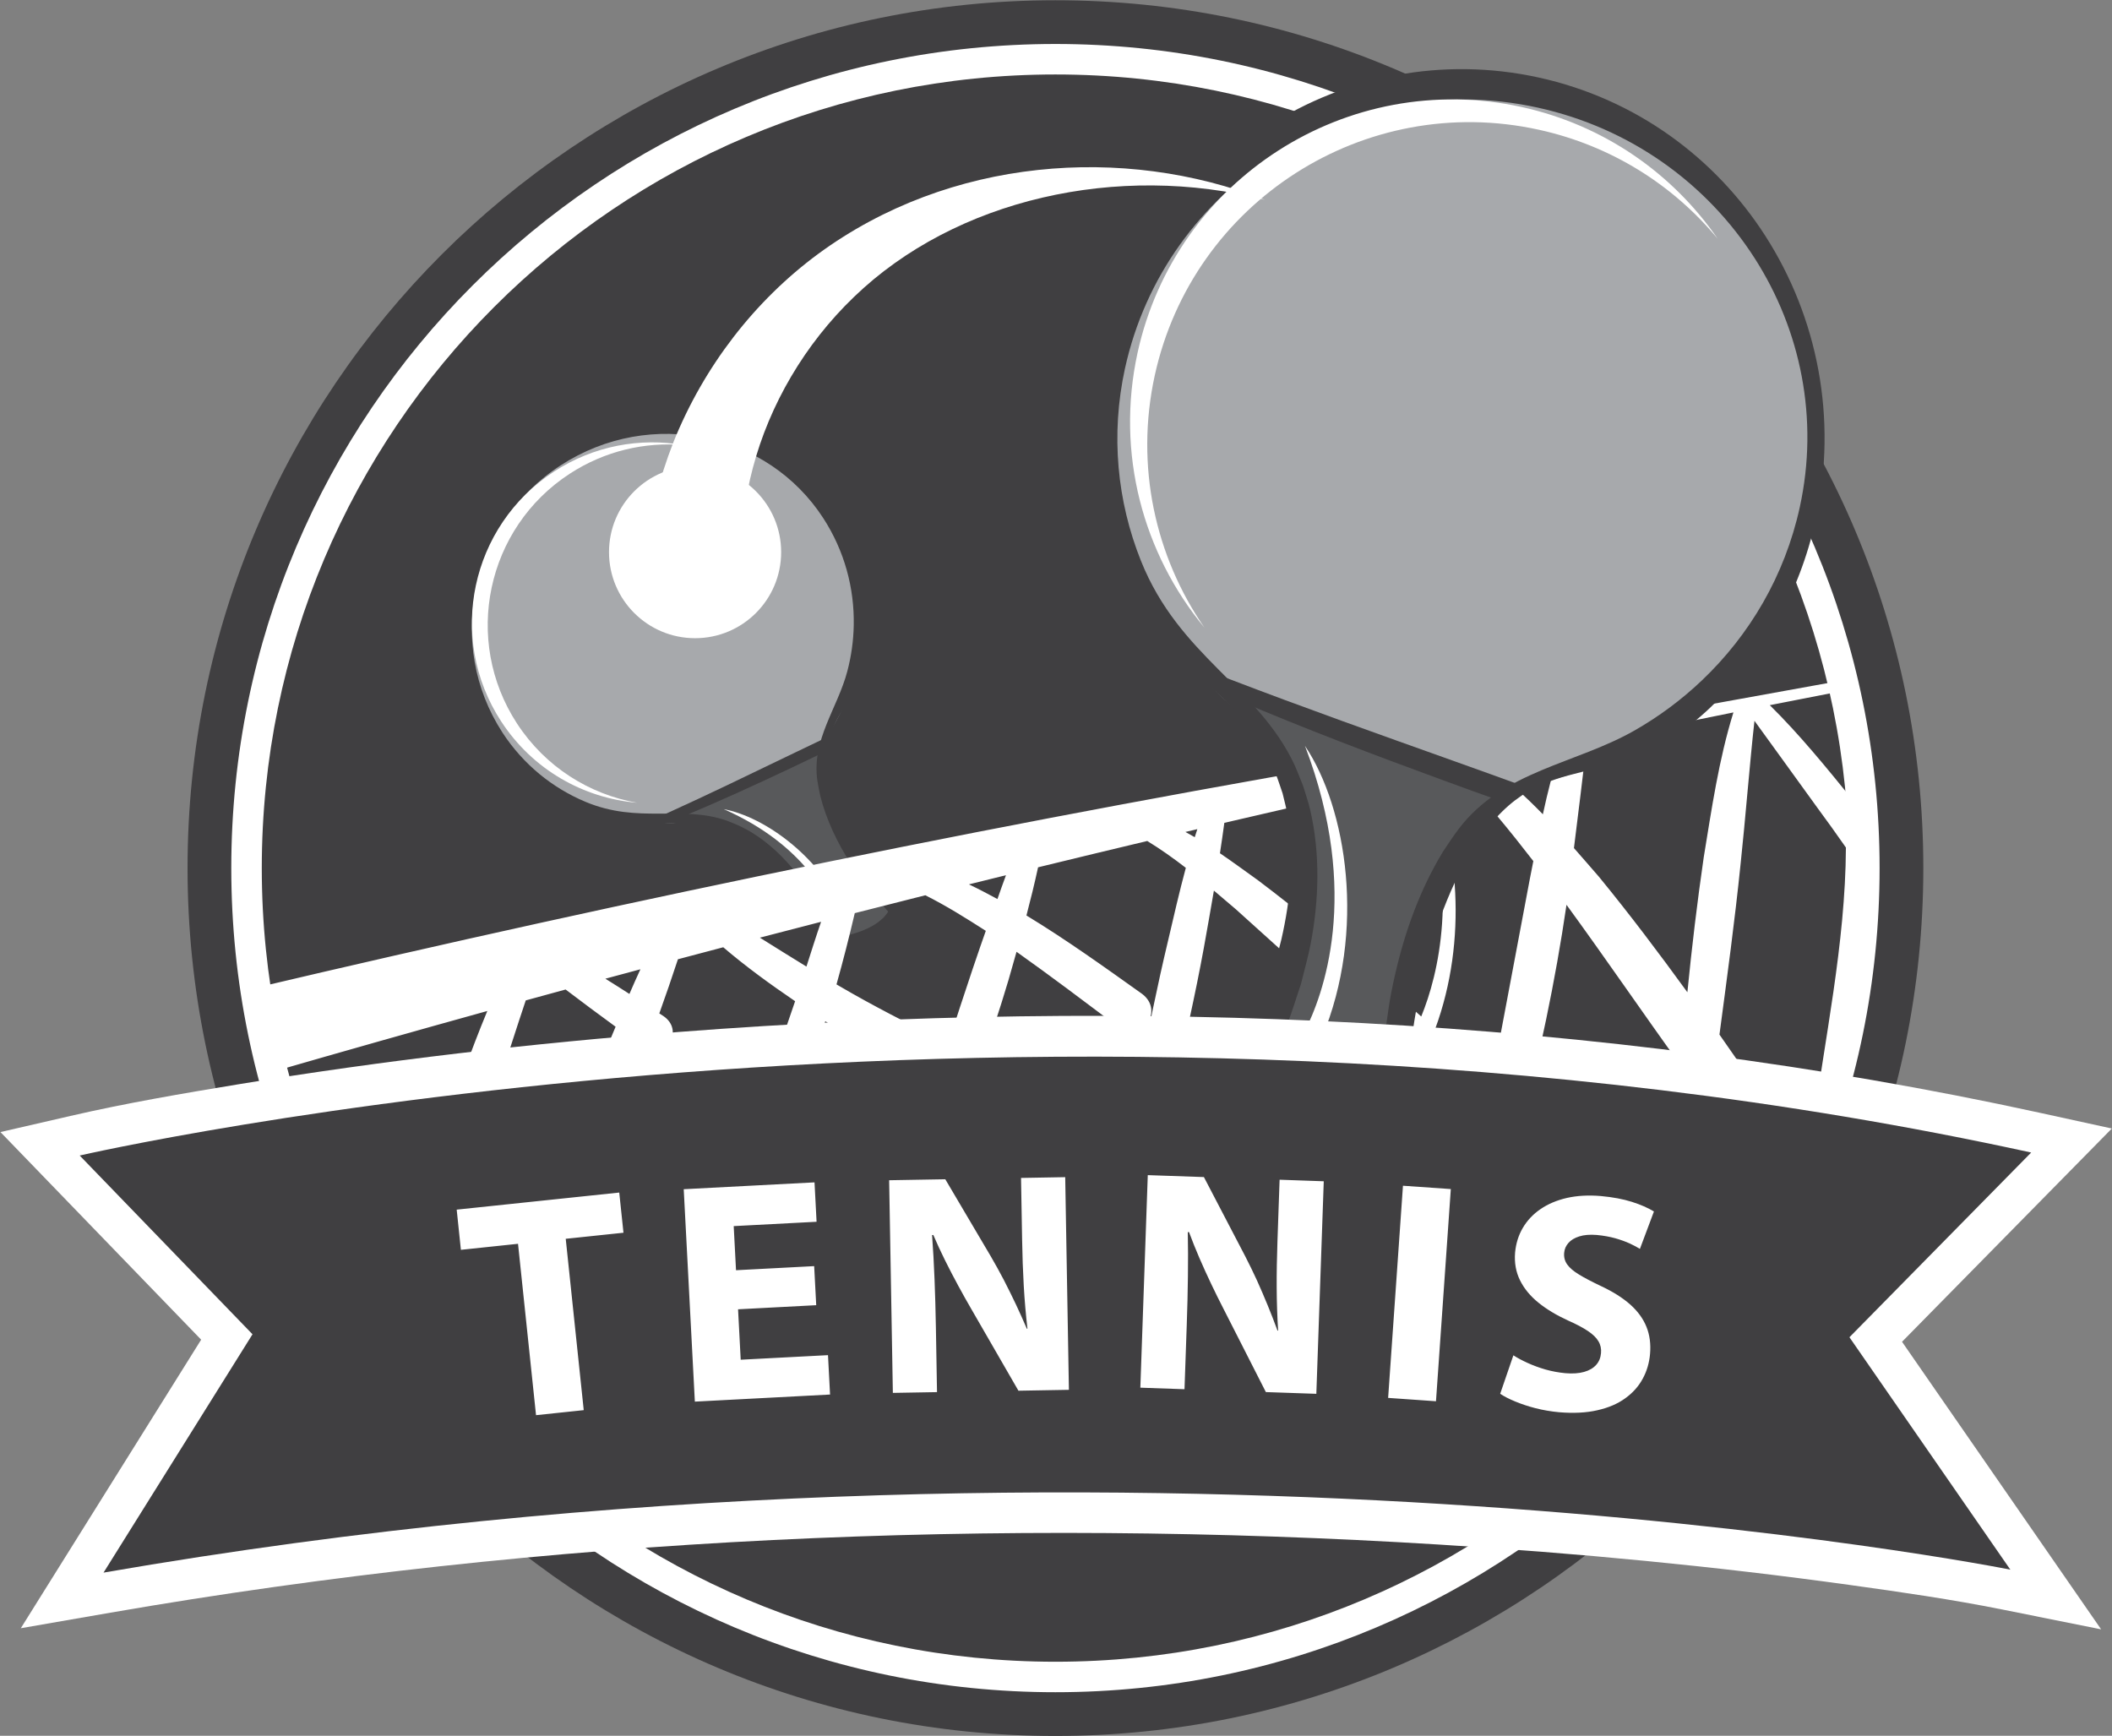 <?xml version="1.0" encoding="UTF-8" standalone="no"?>
<!DOCTYPE svg PUBLIC "-//W3C//DTD SVG 1.1//EN" "http://www.w3.org/Graphics/SVG/1.1/DTD/svg11.dtd">
<svg width="100%" height="100%" viewBox="0 0 786 646" version="1.1" xmlns="http://www.w3.org/2000/svg" xmlns:xlink="http://www.w3.org/1999/xlink" xml:space="preserve" xmlns:serif="http://www.serif.com/" style="fill-rule:evenodd;clip-rule:evenodd;stroke-linejoin:round;stroke-miterlimit:1.414;">
    <rect x="0" y="0" width="786" height="646" fill="#808080" stroke="none"/>
    <g transform="matrix(1,0,0,1,-1998.83,-1140.64)">
        <g transform="matrix(4.167,0,0,4.167,0,0)">
            <path d="M573.942,273.754C616.751,273.754 651.455,308.456 651.455,351.266C651.455,394.073 616.751,428.778 573.942,428.778C531.134,428.778 496.431,394.073 496.431,351.266C496.431,308.456 531.134,273.754 573.942,273.754Z" style="fill:rgb(64,63,65);"/>
        </g>
        <g transform="matrix(4.167,0,0,4.167,0,0)">
            <path d="M573.942,279.022C613.842,279.022 646.188,311.366 646.188,351.266C646.188,391.164 613.842,423.51 573.942,423.51C534.044,423.51 501.697,391.164 501.697,351.266C501.697,311.366 534.044,279.022 573.942,279.022Z" style="fill:rgb(64,63,65);"/>
        </g>
        <g transform="matrix(4.167,0,0,4.167,0,0)">
            <path d="M553.324,339.786C552.982,341.564 552.751,344.156 553.651,346.087C555.168,349.328 558.789,353.986 558.789,353.986C558.789,353.986 559.861,355.63 557.938,356.713C557.568,356.926 557.221,357.113 556.896,357.276C556.623,357.5 556.314,357.742 555.964,358C554.196,359.315 553.131,357.678 553.131,357.678C553.131,357.678 550.341,352.47 547.986,349.771C546.59,348.16 544.123,347.329 542.358,346.918C535.469,348.3 528.124,345.469 524.051,339.221C518.724,331.034 521.044,320.078 529.232,314.751C537.419,309.426 548.375,311.744 553.701,319.93C557.768,326.184 557.376,334.043 553.324,339.786Z" style="fill:rgb(167,169,172);"/>
        </g>
        <g transform="matrix(4.167,0,0,4.167,0,0)">
            <path d="M553.439,339.975C553.167,341.004 553.001,342.139 553.182,343.08C553.639,345.445 558.474,353.532 558.852,354.092C559.229,354.655 559.794,355.778 558.586,356.564C557.378,357.346 553.681,358.414 553.681,358.414C553.681,358.414 551.943,354.607 551.488,353.822C551.034,353.039 548.897,349.771 546.722,348.674C544.547,347.576 541.266,347.103 541.266,347.103L539.334,347.121C539.334,347.121 539.345,347.062 539.367,346.955C541.535,345.933 548.629,342.569 553.439,339.975Z" style="fill:rgb(88,89,91);"/>
        </g>
        <g transform="matrix(4.167,0,0,4.167,0,0)">
            <path d="M540.289,346.809C539.446,346.922 538.613,346.997 537.795,347.029C538.305,346.797 538.816,346.566 539.322,346.334C542.918,344.703 546.468,342.98 550.034,341.259C551.218,340.689 552.402,340.119 553.588,339.555L553.582,339.576L553.548,339.715C553.534,339.77 553.521,339.823 553.508,339.878L553.479,340.009C553.465,340.075 553.45,340.142 553.438,340.209L553.423,340.289C553.409,340.369 553.395,340.45 553.382,340.529L553.379,340.549L553.374,340.583C553.362,340.673 553.35,340.764 553.34,340.855L553.336,340.883L553.337,340.885C552.371,341.353 551.404,341.817 550.433,342.275C547.071,343.863 543.701,345.413 540.289,346.809Z" style="fill:rgb(64,63,65);"/>
        </g>
        <g transform="matrix(4.167,0,0,4.167,0,0)">
            <path d="M542.365,347.448C543.028,347.58 543.681,347.772 544.308,348.033C544.612,348.162 544.918,348.32 545.226,348.466C545.548,348.662 545.883,348.85 546.201,349.069C547.905,350.262 549.279,351.9 550.391,353.646C550.734,354.194 551.033,354.76 551.353,355.315C551.875,356.337 552.346,357.389 552.729,358.469C553.308,358.455 553.843,358.408 554.333,358.334C554.127,357.682 553.887,357.043 553.616,356.415C553.333,355.766 552.984,355.153 552.673,354.524C552.313,353.937 551.973,353.338 551.585,352.769C550.313,350.916 548.705,349.243 546.781,348.059C546.421,347.839 546.032,347.661 545.661,347.466C545.317,347.325 544.976,347.171 544.63,347.042C540.531,345.593 536.728,347.347 531.955,345.34C529.023,344.108 526.417,342.016 524.553,339.157L524.554,339.157C521.999,335.231 521.284,330.603 522.197,326.296C523.12,321.936 525.712,317.925 529.75,315.297C533.766,312.685 538.438,311.943 542.744,312.855C546.906,313.736 550.721,316.185 553.198,319.994C555.111,322.937 555.992,326.275 555.929,329.577C555.903,330.967 555.709,332.35 555.354,333.692C554.479,337.008 552.157,339.794 552.679,343.442C552.745,343.902 552.849,344.357 552.939,344.81C553.485,346.963 554.443,348.962 555.633,350.823C556.396,352.015 556.716,352.381 557.571,353.49C558.096,354.143 558.649,354.772 559.222,355.384C559.491,354.928 559.669,354.485 559.785,354.095C559.396,353.63 559.013,353.16 558.642,352.68C558.338,352.263 558.021,351.857 557.724,351.436C556.22,349.314 554.92,347.033 554.136,344.547C554.025,344.138 553.902,343.728 553.817,343.311C552.531,337.229 557.061,337.076 557.191,330.212C557.259,326.685 556.296,323.084 554.202,319.866C551.355,315.488 547.027,312.685 542.334,311.692C537.785,310.728 532.885,311.491 528.713,314.204C524.564,316.904 521.9,321.035 520.948,325.53C519.986,330.08 520.776,335.024 523.547,339.285L523.551,339.287C525.701,342.582 528.695,344.99 532.063,346.406C536.937,348.456 538.527,346.681 542.365,347.448Z" style="fill:rgb(64,63,65);fill-rule:nonzero;"/>
        </g>
        <g transform="matrix(4.167,0,0,4.167,0,0)">
            <path d="M559.244,353.957C559.352,354.43 559.202,354.898 558.919,355.284C558.815,355.436 558.688,355.568 558.568,355.707C558.391,355.851 558.231,356.017 558.044,356.145C556.878,356.962 555.406,357.316 554.02,357.508C553.561,357.57 553.092,357.605 552.621,357.652C551.663,357.769 551.826,359.131 552.791,359.02C553.294,358.939 553.805,358.899 554.298,358.803C555.875,358.503 557.516,357.965 558.756,356.905C558.974,356.721 559.153,356.485 559.348,356.282C559.487,356.086 559.631,355.896 559.748,355.679C560.086,355.072 560.219,354.331 559.906,353.688C559.716,353.225 559.049,353.486 559.244,353.957Z" style="fill:rgb(64,63,65);fill-rule:nonzero;"/>
        </g>
        <g transform="matrix(4.167,0,0,4.167,0,0)">
            <path d="M536.571,345.429C531.798,345.014 527.258,342.487 524.438,338.16C519.581,330.696 521.695,320.707 529.161,315.851C532.725,313.532 536.864,312.803 540.745,313.486C537.288,313.188 533.709,313.997 530.573,316.036C523.107,320.894 520.992,330.882 525.851,338.346C528.392,342.242 532.327,344.68 536.571,345.429Z" style="fill:white;"/>
        </g>
        <g transform="matrix(4.167,0,0,4.167,0,0)">
            <path d="M544.322,346.002C547.987,346.69 553.077,350.305 555.311,355.649L554.492,356.075C553.865,354.161 551.6,349.198 544.322,346.002Z" style="fill:white;"/>
        </g>
        <g transform="matrix(4.167,0,0,4.167,0,0)">
            <path d="M605.911,340.641C605.971,340.731 606.03,340.82 606.088,340.913C610.671,340.138 615.256,339.386 619.845,338.653C620.13,338.401 620.522,338.364 620.853,338.494C624.363,337.936 627.875,336.664 631.39,336.133C631.521,336.331 631.667,336.534 631.834,336.746L643.881,334.565L643.853,334.303L644.425,334.949L644.521,335.388C642.262,335.825 640.001,336.266 637.743,336.714C640.393,339.327 642.769,342.249 645.119,345.144C645.336,345.415 645.553,345.691 645.768,345.963C645.826,345.642 645.887,345.326 645.948,345.007C646.647,353.759 645.977,365.129 641.213,377.522L641.564,374.703C642.585,366.761 644.503,358.07 644.541,349.429C643.698,348.221 642.84,347.021 641.962,345.834C640.114,343.254 638.229,340.693 636.374,338.111C635.954,341.859 635.549,347.05 635.144,350.809C634.596,356.16 633.956,360.783 633.248,366.135C635.266,368.98 637.626,372.561 639.642,375.392L641.2,377.552C640.701,378.851 640.157,380.16 639.563,381.479C639.373,381.345 639.191,381.172 639.025,380.949L636.486,377.789C634.783,375.588 633.92,374.482 632.776,372.96L632.75,373.139C632.242,376.336 632.497,374.81 631.988,377.716C631.735,379.713 628.941,379.349 629.195,377.388C629.413,374.484 629.305,376.009 629.523,372.776C629.609,371.488 629.703,370.204 629.805,368.919C626.366,364.151 623.05,359.29 619.587,354.544C618.58,361.417 617.146,368.196 615.377,374.884L614.688,377.424C614.181,379.568 611.17,378.841 611.677,376.735L612.13,374.435C611.904,374.346 611.681,374.208 611.461,374.012L608.484,371.432C605.517,368.842 602.572,366.22 599.64,363.584C599.332,365.1 599.013,366.61 598.693,368.129C598.222,370.489 594.849,369.835 595.319,367.44C595.739,365.22 596.144,363.019 596.572,360.821C594.402,358.865 592.233,356.905 590.062,354.948C589.407,354.39 588.755,353.83 588.096,353.276C587.806,354.985 587.5,356.691 587.195,358.399C586.434,362.572 585.489,366.714 584.549,370.817C584.077,373.067 580.922,372.413 581.392,370.163C582.19,365.986 583.024,361.846 584.004,357.742C584.512,355.568 585.007,353.393 585.588,351.242C584.478,350.384 583.336,349.572 582.144,348.844C578.891,349.617 575.641,350.402 572.392,351.195C572.08,352.634 571.729,354.069 571.353,355.497C574.908,357.655 578.28,360.077 581.681,362.499C583.714,364.025 581.609,366.93 579.542,365.441C576.52,363.173 573.523,360.905 570.468,358.74C570.23,359.583 569.989,360.426 569.749,361.267C568.153,366.641 566.194,371.944 564.237,377.242C563.656,379.132 561.008,378.297 561.588,376.409C562.139,374.277 562.743,372.164 563.383,370.069C563.017,370.124 562.604,370.065 562.169,369.835C559.181,368.288 556.223,366.739 553.389,364.945C552.541,367.551 551.58,370.129 550.599,372.667C549.874,374.703 547.008,373.65 547.734,371.615C548.7,368.799 549.744,365.986 550.693,363.153C548.478,361.646 546.308,360.073 544.275,358.336C542.926,358.692 541.575,359.048 540.227,359.407C539.698,361.027 539.14,362.637 538.565,364.243L538.956,364.498C540.772,365.769 539.22,368.237 537.421,367.4L537.033,368.453C535.909,371.398 534.749,374.303 533.587,377.208C532.753,379.349 529.708,378.188 530.541,376.042C531.631,373.104 532.719,370.127 533.914,367.221C534.165,366.627 534.413,366.029 534.661,365.433C533.162,364.334 531.667,363.234 530.196,362.109C529.01,362.433 527.822,362.756 526.636,363.082C525.81,365.548 525.021,368.027 524.231,370.489C523.434,372.702 520.351,371.615 521.11,369.401C521.789,367.592 522.466,365.804 523.203,364.028C516.799,365.804 510.404,367.614 504.021,369.459C503.027,366.653 502.404,364.183 502.023,362.072C536.484,353.937 571.164,346.817 606.017,340.925L605.911,340.641ZM536.877,360.302L533.747,361.144C534.467,361.591 535.182,362.046 535.895,362.505C536.214,361.767 536.539,361.03 536.877,360.302ZM556.021,355.288C555.521,357.425 554.979,359.551 554.389,361.652L554.661,361.812C557.635,363.554 560.718,365.113 563.801,366.675C564.009,366.784 564.181,366.912 564.323,367.05C565.051,364.776 565.804,362.513 566.557,360.251C567.162,358.476 567.396,357.783 567.724,356.87C565.956,355.736 564.188,354.625 562.323,353.692C560.221,354.22 558.12,354.753 556.021,355.288ZM551.705,360.061C552.134,358.726 552.553,357.385 553.013,356.062C551.189,356.53 549.366,357.002 547.546,357.478C548.245,357.914 548.947,358.354 549.655,358.795C550.746,359.471 551.292,359.809 551.705,360.061ZM569.526,351.9C568.422,352.171 567.318,352.444 566.216,352.719C567.078,353.13 567.926,353.574 568.763,354.028C569.011,353.322 569.263,352.608 569.526,351.9ZM630.383,362.356C630.78,358.334 631.259,354.317 631.843,350.301C632.553,345.978 633.185,341.575 634.495,337.361C630.124,338.238 625.759,339.135 621.397,340.05C621.029,343.197 620.643,346.346 620.251,349.478C621.005,350.331 621.747,351.191 622.487,352.043C625.232,355.392 627.838,358.852 630.383,362.356ZM612.372,341.976C614.215,343.295 615.891,344.831 617.476,346.459C617.909,344.462 618.404,342.481 619.047,340.546C616.819,341.018 614.596,341.494 612.372,341.976ZM616.625,350.641C614.539,347.942 612.384,345.296 610.009,342.819C609.896,342.736 609.806,342.644 609.736,342.548L607.265,343.09C609.869,348.776 610.815,357.615 607.856,365.633C608.929,366.594 609.995,367.561 611.063,368.527L612.916,370.269C614.051,364.237 615.188,358.224 616.32,352.187C616.424,351.673 616.524,351.157 616.625,350.641ZM602.792,344.236C602.104,348.776 601.449,353.276 600.725,357.781C600.646,358.242 600.567,358.701 600.486,359.161C602.553,360.919 604.591,362.709 606.614,364.519C608.176,360.691 609.952,353.285 606.795,343.194C605.473,343.485 604.15,343.778 602.828,344.074C602.82,344.126 602.808,344.181 602.792,344.236ZM597.431,356.608C597.874,354.465 598.191,352.875 598.693,350.698C599.196,348.646 599.736,346.59 600.454,344.606C596.642,345.464 592.832,346.336 589.027,347.224C588.905,348.13 588.774,349.035 588.636,349.939C589.798,350.728 590.929,351.564 592.056,352.369C593.877,353.744 595.666,355.161 597.431,356.608ZM586.385,348.505C586.462,348.266 586.538,348.025 586.616,347.786L585.552,348.037C585.831,348.189 586.109,348.345 586.385,348.505Z" style="fill:white;"/>
        </g>
        <g transform="matrix(4.167,0,0,4.167,0,0)">
            <path d="M573.942,277.66C594.268,277.66 612.67,285.899 625.99,299.218C639.311,312.538 647.549,330.941 647.549,351.266C647.549,371.592 639.311,389.993 625.99,403.312C612.67,416.633 594.268,424.871 573.942,424.871C553.617,424.871 535.216,416.633 521.896,403.312C508.576,389.993 500.337,371.592 500.337,351.266C500.337,330.941 508.576,312.538 521.896,299.218C535.216,285.899 553.617,277.66 573.942,277.66ZM624.064,301.145C611.237,288.318 593.517,280.383 573.942,280.383C554.369,280.383 536.647,288.318 523.82,301.145C510.994,313.971 503.061,331.692 503.061,351.266C503.061,370.839 510.994,388.561 523.82,401.388C536.647,414.215 554.369,422.149 573.942,422.149C593.517,422.149 611.237,414.215 624.064,401.388C636.892,388.561 644.826,370.839 644.826,351.266C644.826,331.692 636.892,313.971 624.064,301.145Z" style="fill:white;fill-rule:nonzero;"/>
        </g>
        <g transform="matrix(4.167,0,0,4.167,0,0)">
            <path d="M615.415,344.003C612.726,345.798 609.14,348.751 607.814,352.317C605.597,358.308 604.214,368.748 604.214,368.748C604.214,368.748 603.466,372.172 599.677,371.085C598.943,370.881 598.27,370.675 597.655,370.466C597.029,370.403 596.334,370.311 595.569,370.19C591.682,369.589 592.428,366.181 592.428,366.181C592.428,366.181 595.551,356.112 596.029,349.733C596.33,345.937 594.294,341.76 592.604,339.002C582.213,331.976 576.605,319.09 579.444,306.079C583.177,289.047 600.012,278.264 617.047,281.996C634.079,285.73 644.862,302.565 641.131,319.596C638.277,332.605 627.795,341.957 615.415,344.003Z" style="fill:rgb(167,169,172);"/>
        </g>
        <g transform="matrix(4.167,0,0,4.167,0,0)">
            <path d="M615.322,344.387C613.67,345.33 612.018,346.544 611.049,347.954C608.616,351.497 604.395,367.779 604.153,368.962C603.912,370.148 603.195,372.276 600.683,371.722C598.172,371.167 592.181,367.805 592.181,367.805C592.181,367.805 594.84,360.823 595.27,359.265C595.698,357.702 597.173,350.89 595.841,346.748C594.509,342.609 591.002,337.844 591.002,337.844L588.556,335.412C588.556,335.412 588.643,335.349 588.81,335.244C592.824,336.721 605.994,341.524 615.322,344.387Z" style="fill:rgb(88,89,91);"/>
        </g>
        <g transform="matrix(4.167,0,0,4.167,0,0)">
            <path d="M590.148,336.233C588.95,335.303 587.812,334.336 586.744,333.339C587.679,333.692 588.611,334.054 589.543,334.408C596.123,336.933 602.763,339.287 609.419,341.664C611.629,342.453 613.837,343.246 616.041,344.049L616.006,344.068L615.785,344.197C615.7,344.246 615.615,344.296 615.531,344.349L615.328,344.476C615.224,344.541 615.123,344.608 615.021,344.676L614.9,344.757C614.781,344.839 614.662,344.921 614.546,345.007L614.515,345.028L614.466,345.063C614.335,345.16 614.205,345.259 614.078,345.361L614.037,345.391L614.035,345.393C612.23,344.753 610.426,344.104 608.629,343.443C602.397,341.16 596.202,338.817 590.148,336.233Z" style="fill:rgb(64,63,65);"/>
        </g>
        <g transform="matrix(4.167,0,0,4.167,0,0)">
            <path d="M591.939,339.675C592.601,340.685 593.175,341.751 593.629,342.878C593.849,343.428 594.028,344.013 594.229,344.587C594.384,345.243 594.566,345.905 594.686,346.582C595.306,350.245 594.946,354.042 594.119,357.646C593.854,358.769 593.505,359.861 593.199,360.961C592.56,362.906 591.812,364.821 590.918,366.665C591.661,367.384 592.39,368.003 593.1,368.532C593.669,367.454 594.182,366.346 594.641,365.216C595.109,364.043 595.451,362.831 595.862,361.648C596.155,360.454 596.493,359.273 596.73,358.069C597.488,354.125 597.603,349.982 596.693,346.054C596.524,345.322 596.265,344.602 596.049,343.889C595.795,343.274 595.562,342.647 595.295,342.045C591.997,335.019 585,332.379 581.571,323.798C579.464,318.526 578.854,312.592 580.153,306.636L580.154,306.638C581.944,298.47 586.934,291.764 593.553,287.525C600.253,283.234 608.599,281.5 617.001,283.34C625.354,285.172 632.154,290.181 636.394,296.798C640.491,303.194 642.155,311.113 640.42,319.038C639.077,325.159 635.937,330.462 631.659,334.521C629.859,336.231 627.859,337.716 625.708,338.949C620.395,341.993 613.941,342.53 609.958,347.768C609.455,348.427 609.006,349.128 608.545,349.811C606.494,353.203 605.154,356.926 604.277,360.772C603.721,363.236 603.653,364.102 603.315,366.578C603.144,368.066 603.036,369.556 602.978,371.05C603.893,370.825 604.681,370.493 605.323,370.152C605.425,369.074 605.544,367.999 605.688,366.926C605.837,366.018 605.957,365.104 606.119,364.198C606.929,359.626 608.201,355.116 610.379,351.003C610.76,350.35 611.131,349.68 611.552,349.047C617.674,339.79 623.544,345.359 632.435,336.922C637.001,332.586 640.374,326.846 641.842,320.153C643.838,311.048 641.977,302.033 637.357,294.82C632.879,287.83 625.77,282.555 617.091,280.653C608.459,278.761 599.869,280.553 592.961,284.977C585.97,289.454 580.675,296.657 578.732,305.521L578.733,305.527C577.236,312.39 577.932,319.216 580.351,325.27C583.854,334.034 588.104,333.832 591.939,339.675Z" style="fill:rgb(64,63,65);fill-rule:nonzero;"/>
        </g>
        <g transform="matrix(4.167,0,0,4.167,0,0)">
            <path d="M604.821,369.291C604.352,370.024 603.57,370.418 602.724,370.541C602.403,370.6 602.074,370.604 601.745,370.627C601.343,370.58 600.931,370.586 600.533,370.507C598.032,370.05 595.74,368.622 593.758,367.101C593.102,366.594 592.472,366.042 591.822,365.501C590.473,364.432 588.947,366.346 590.294,367.432C591.03,367.972 591.719,368.569 592.461,369.076C594.816,370.705 597.558,372.117 600.46,372.364C600.966,372.411 601.493,372.345 601.992,372.339C602.417,372.268 602.84,372.213 603.26,372.089C604.456,371.759 605.565,370.998 605.991,369.797C606.343,368.974 605.174,368.451 604.821,369.291Z" style="fill:rgb(64,63,65);fill-rule:nonzero;"/>
        </g>
        <g transform="matrix(4.167,0,0,4.167,0,0)">
            <path d="M587.242,329.779C581.788,323.192 579.312,314.249 581.277,305.241C584.68,289.713 600.027,279.882 615.56,283.285C622.974,284.91 629.089,289.259 633.084,295.049C629.131,290.279 623.616,286.742 617.094,285.314C601.563,281.91 586.214,291.741 582.812,307.269C581.041,315.384 582.875,323.445 587.242,329.779Z" style="fill:white;"/>
        </g>
        <g transform="matrix(4.167,0,0,4.167,0,0)">
            <path d="M596.23,340.351C599.947,345.872 601.73,356.875 597.739,366.412L596.17,365.906C597.817,362.711 601.288,353.607 596.23,340.351Z" style="fill:white;"/>
        </g>
        <g transform="matrix(4.167,0,0,4.167,0,0)">
            <path d="M649.553,393.572L667.334,419.255L658.512,417.485C654.058,416.59 649.434,415.922 644.938,415.299C632.771,413.607 620.492,412.441 608.232,411.685C568.791,409.245 528.492,411.013 489.548,417.766L481.539,419.155L497.646,393.384L479.72,374.841L485.982,373.399C490.884,372.268 495.992,371.392 500.951,370.578C513.987,368.438 527.171,366.908 540.343,365.897C580.63,362.801 622.336,364.483 661.864,373.121L668.291,374.525L649.553,393.572Z" style="fill:white;"/>
        </g>
        <g transform="matrix(4.167,0,0,4.167,0,0)">
            <path d="M486.798,376.937C486.798,376.937 572.214,357.245 661.088,376.669L644.856,393.167L659.226,413.924C659.226,413.924 580.994,398.223 488.927,414.189L502.232,392.901L486.798,376.937Z" style="fill:rgb(64,63,65);"/>
        </g>
        <g transform="matrix(4.167,0,0,4.167,0,0)">
            <path d="M527.554,400.127L531.815,399.678L530.207,384.374L535.364,383.832L534.986,380.244L520.469,381.77L520.844,385.359L525.946,384.821L527.554,400.127ZM552.395,386.815L545.415,387.181L545.209,383.241L552.61,382.853L552.426,379.334L540.745,379.945L541.739,398.917L553.814,398.284L553.63,394.766L545.834,395.174L545.598,390.671L552.578,390.304L552.395,386.815ZM563.366,398.068L563.268,392.348C563.24,390.803 563.201,389.348 563.145,387.981C563.092,386.614 563.018,385.301 562.925,384.038L563.039,384.036C563.355,384.777 563.703,385.528 564.083,386.296C564.462,387.061 564.856,387.814 565.26,388.561C565.663,389.305 566.06,390.011 566.452,390.685L570.638,397.942L575.146,397.863L574.816,378.869L570.87,378.938L570.967,384.462C570.991,385.894 571.039,387.266 571.113,388.57C571.188,389.879 571.299,391.154 571.443,392.403L571.388,392.403C571.083,391.691 570.756,390.962 570.41,390.226C570.058,389.485 569.697,388.755 569.323,388.028C568.943,387.306 568.561,386.612 568.173,385.948L564.106,379.057L559.091,379.144L559.423,398.137L563.366,398.068ZM585.47,397.809L585.67,392.091C585.724,390.547 585.76,389.091 585.775,387.723C585.795,386.358 585.789,385.04 585.763,383.776L585.875,383.779C586.154,384.536 586.462,385.303 586.801,386.09C587.14,386.873 587.493,387.649 587.857,388.413C588.221,389.178 588.58,389.904 588.938,390.598L592.737,398.064L597.244,398.219L597.907,379.236L593.963,379.098L593.771,384.619C593.721,386.05 593.696,387.422 593.703,388.729C593.709,390.04 593.753,391.32 593.832,392.574L593.775,392.572C593.509,391.843 593.22,391.1 592.912,390.347C592.601,389.588 592.279,388.84 591.943,388.093C591.603,387.353 591.256,386.64 590.904,385.956L587.203,378.861L582.19,378.688L581.526,397.671L585.47,397.809ZM604.981,379.635L603.656,398.584L607.93,398.883L609.255,379.932L604.981,379.635ZM613.664,398.215C614.007,398.448 614.455,398.677 615.001,398.903C615.547,399.129 616.151,399.334 616.824,399.506C617.499,399.678 618.199,399.795 618.925,399.864C620.222,399.972 621.362,399.913 622.344,399.687C623.331,399.465 624.159,399.11 624.829,398.622C625.502,398.139 626.024,397.556 626.391,396.876C626.763,396.196 626.977,395.461 627.048,394.661C627.124,393.777 627.021,392.967 626.73,392.243C626.44,391.515 625.956,390.851 625.283,390.248C624.609,389.65 623.733,389.095 622.655,388.591C621.863,388.214 621.218,387.88 620.721,387.577C620.225,387.279 619.869,386.974 619.65,386.667C619.432,386.361 619.34,386.009 619.379,385.616C619.407,385.293 619.532,385.001 619.758,384.745C619.982,384.486 620.311,384.291 620.732,384.159C621.154,384.023 621.672,383.983 622.291,384.032C622.898,384.089 623.451,384.191 623.948,384.328C624.44,384.47 624.869,384.625 625.242,384.795C625.608,384.967 625.91,385.127 626.143,385.275L627.396,381.933C626.863,381.612 626.21,381.323 625.43,381.076C624.655,380.83 623.728,380.653 622.65,380.555C621.537,380.462 620.527,380.52 619.623,380.724C618.719,380.933 617.931,381.265 617.269,381.72C616.601,382.175 616.075,382.738 615.688,383.393C615.3,384.053 615.071,384.787 614.995,385.601C614.92,386.513 615.069,387.342 615.438,388.087C615.807,388.829 616.357,389.497 617.092,390.088C617.827,390.681 618.706,391.207 619.726,391.672C620.457,391.996 621.048,392.307 621.493,392.606C621.939,392.903 622.255,393.21 622.44,393.528C622.63,393.846 622.707,394.201 622.668,394.59C622.632,395.007 622.488,395.357 622.232,395.64C621.976,395.925 621.618,396.134 621.158,396.263C620.7,396.393 620.139,396.433 619.484,396.377C618.871,396.318 618.283,396.21 617.707,396.047C617.137,395.882 616.607,395.687 616.118,395.463C615.627,395.241 615.204,395.017 614.843,394.781L613.664,398.215Z" style="fill:white;fill-rule:nonzero;"/>
        </g>
        <g transform="matrix(4.167,0,0,4.167,0,0)">
            <path d="M592.648,291.578C580.028,286.641 564.468,287.802 552.753,296.409C547.094,300.584 542.561,306.431 539.84,313.185C538.519,316.541 537.653,320.056 537.206,323.628L545.842,323.628C545.873,320.902 546.21,318.188 546.912,315.545C548.401,309.881 551.557,304.471 555.946,300.257C565.013,291.506 579.521,288.238 592.648,291.578Z" style="fill:white;"/>
        </g>
        <g transform="matrix(4.167,0,0,4.167,0,0)">
            <path d="M541.76,315.36C546.004,315.36 549.446,318.801 549.446,323.046C549.446,327.292 546.004,330.732 541.76,330.732C537.514,330.732 534.072,327.292 534.072,323.046C534.072,318.801 537.514,315.36 541.76,315.36Z" style="fill:white;"/>
        </g>
    </g>
</svg>
